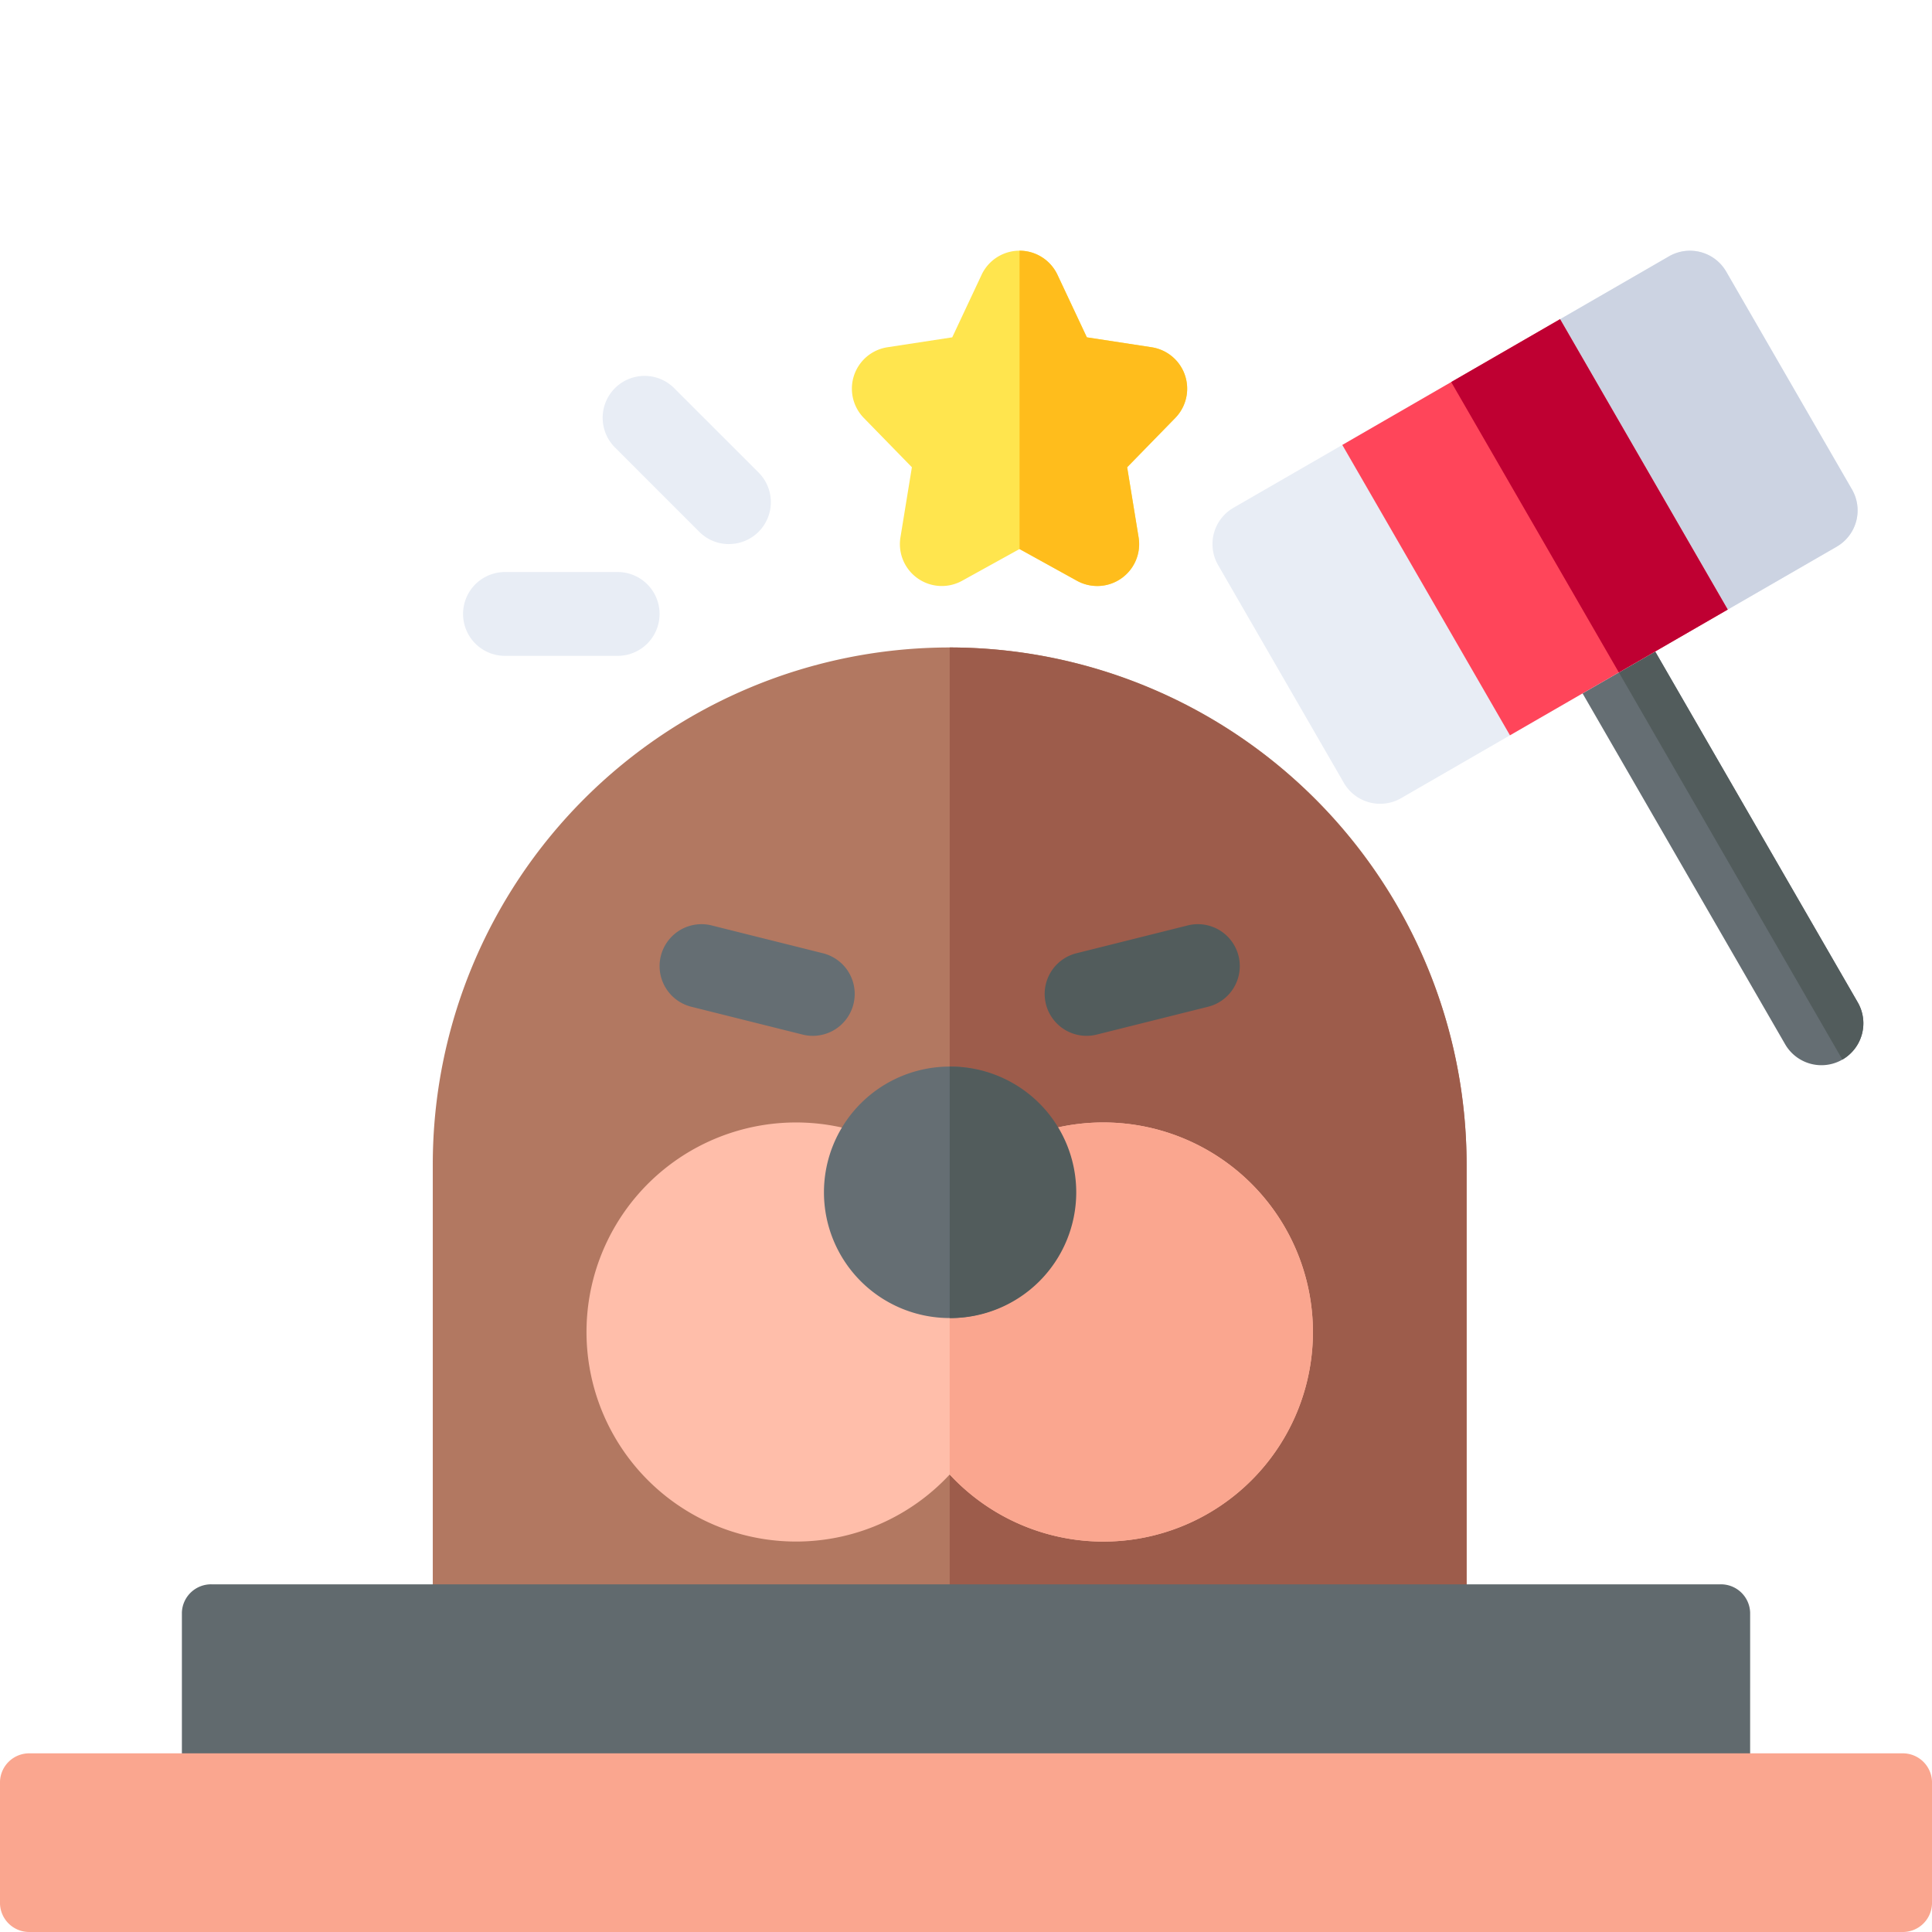 <svg xmlns="http://www.w3.org/2000/svg" width="370.001" height="370" viewBox="0 0 370.001 370">
  <rect x="0" y="0" width="370.001" height="370" fill="#333333" stroke="none"/>
  <g id="Group_2" data-name="Group 2" transform="translate(-999 -434)">
    <g id="Group_1" data-name="Group 1">
      <rect id="Rectangle_1" data-name="Rectangle 1" width="370" height="370" transform="translate(999 434)" fill="#fff"/>
      <g id="whack-a-mole" transform="translate(1081.883 482.014)">
        <path id="Path_1" data-name="Path 1" d="M189.961,339.988H8.027A8.026,8.026,0,0,1,0,331.961V240.994a98.994,98.994,0,1,1,197.988,0v90.967A8.026,8.026,0,0,1,189.961,339.988Zm0,0" transform="translate(0 -66.016)" fill="#b27861"/>
        <path id="Path_2" data-name="Path 2" d="M185,142V339.988h90.967a8.026,8.026,0,0,0,8.027-8.027V240.994A99.106,99.106,0,0,0,185,142Zm0,0" transform="translate(-86.006 -66.016)" fill="#9d5c4b"/>
        <path id="Path_3" data-name="Path 3" d="M196.99,64.212a8.035,8.035,0,0,1-3.884-1l-11-6.081-11,6.081A8.027,8.027,0,0,1,159.3,54.894l2.191-13.426-9.21-9.442a8.026,8.026,0,0,1,4.532-13.538l12.406-1.9,5.621-11.975a8.025,8.025,0,0,1,14.531,0L195,16.592l12.4,1.9a8.027,8.027,0,0,1,4.534,13.538l-9.212,9.442,2.191,13.426a8.023,8.023,0,0,1-7.922,9.318Zm0,0" transform="translate(-69.736 0)" fill="#ffe54e"/>
        <path id="Path_4" data-name="Path 4" d="M85.08,77.106A8,8,0,0,1,79.4,74.755L63.351,58.7A8.026,8.026,0,1,1,74.7,47.352L90.755,63.4a8.027,8.027,0,0,1-5.675,13.7Zm0,0" transform="translate(-28.359 -20.92)" fill="#e8edf5"/>
        <path id="Path_5" data-name="Path 5" d="M40.431,131.053h-21.4a8.027,8.027,0,1,1,0-16.053h21.4a8.027,8.027,0,1,1,0,16.053Zm0,0" transform="translate(-5.114 -53.463)" fill="#e8edf5"/>
        <path id="Path_6" data-name="Path 6" d="M153.994,392.265a40.132,40.132,0,0,1-29.431-12.847,40.13,40.13,0,1,1-12.485-63.669,8.027,8.027,0,0,1,4.546,8.445,8.027,8.027,0,1,0,15.877,0,8.027,8.027,0,0,1,4.548-8.445,40.133,40.133,0,1,1,16.944,76.515Zm0,0" transform="translate(-25.569 -145.048)" fill="#ffbeaa"/>
        <path id="Path_7" data-name="Path 7" d="M110.436,262.4a8.04,8.04,0,0,1-1.952-.24l-21.4-5.351a8.027,8.027,0,0,1,3.892-15.574l21.4,5.351a8.027,8.027,0,0,1-1.94,15.815Zm0,0" transform="translate(-37.655 -112.039)" fill="#656e73"/>
        <path id="Path_8" data-name="Path 8" d="M227.018,262.4a8.027,8.027,0,0,1-1.94-15.815l21.4-5.351a8.027,8.027,0,0,1,3.892,15.574l-21.4,5.351a8.037,8.037,0,0,1-1.952.24Zm0,0" transform="translate(-101.811 -112.039)" fill="#525c5c"/>
        <path id="Path_9" data-name="Path 9" d="M241.691,23.875a8.02,8.02,0,0,0-6.4-5.387l-12.4-1.9L217.266,4.617A8.027,8.027,0,0,0,210,0V57.131l11,6.081A8.026,8.026,0,0,0,232.8,54.894l-2.191-13.426,9.212-9.442a8.024,8.024,0,0,0,1.865-8.152Zm0,0" transform="translate(-97.629 0)" fill="#ffbd1c"/>
        <path id="Path_10" data-name="Path 10" d="M459.78,209.137a8.03,8.03,0,0,0,0-8.035l-42.808-74.145a8.026,8.026,0,0,0-13.9,8.027l42.808,74.145a8.03,8.03,0,0,0,13.9.008Zm0,0" transform="translate(-186.887 -57.156)" fill="#656e73"/>
        <path id="Path_11" data-name="Path 11" d="M460.331,212.068A8.021,8.021,0,0,0,463.27,201.1l-42.808-74.145A8.026,8.026,0,0,0,409.5,124.02Zm0,0" transform="translate(-190.374 -57.156)" fill="#525c5c"/>
        <path id="Path_12" data-name="Path 12" d="M398.588,56.689l-83.415,48.159a8.026,8.026,0,0,1-10.963-2.939L280.129,60.2a8.023,8.023,0,0,1,2.937-10.963L366.482,1.08a8.023,8.023,0,0,1,10.963,2.937l24.08,41.707a8.026,8.026,0,0,1-2.937,10.965Zm0,0" transform="translate(-129.731 -0.001)" fill="#e8edf5"/>
        <path id="Path_13" data-name="Path 13" d="M364.5,25.156l41.707-24.08A8.026,8.026,0,0,1,417.17,4.016l24.08,41.707a8.022,8.022,0,0,1-2.937,10.963l-41.707,24.08Zm0,0" transform="translate(-169.456 0)" fill="#ccd3e2"/>
        <path id="Path_14" data-name="Path 14" d="M325.52,48.591l41.7-24.08,32.106,55.609-41.7,24.08Zm0,0" transform="translate(-151.334 -11.395)" fill="#ff455a"/>
        <path id="Path_15" data-name="Path 15" d="M364.488,36.551l20.852-12.04,32.106,55.609L396.594,92.16Zm0,0" transform="translate(-169.45 -11.395)" fill="#bf0032"/>
        <path id="Path_16" data-name="Path 16" d="M214.431,312a39.809,39.809,0,0,0-16.946,3.75,8.03,8.03,0,0,0-4.546,8.445A8.026,8.026,0,0,1,185,333.4v46.015A40.133,40.133,0,1,0,214.431,312Zm0,0" transform="translate(-86.006 -145.048)" fill="#faa68f"/>
        <path id="Path_17" data-name="Path 17" d="M164.08,340.159a24.08,24.08,0,1,1,24.08-24.08A24.107,24.107,0,0,1,164.08,340.159Zm0,0" transform="translate(-65.086 -135.75)" fill="#656e73"/>
        <path id="Path_18" data-name="Path 18" d="M185,292v48.159A24.08,24.08,0,1,0,185,292Zm0,0" transform="translate(-86.006 -135.75)" fill="#525c5c"/>
      </g>
      <g id="Group_3" data-name="Group 3" transform="translate(857.997 -34.585)">
        <path id="Path_51" data-name="Path 51" d="M337.738,470.923H37.4V442.11a5.589,5.589,0,0,1,5.764-5.4H331.975a5.592,5.592,0,0,1,5.764,5.4Zm0,0" transform="translate(138.437 335.294)" fill="#616a6e"/>
        <path id="Path_53" data-name="Path 53" d="M364.736,507.521H6.263a5.591,5.591,0,0,1-5.764-5.4v-23.41a5.592,5.592,0,0,1,5.764-5.4H364.736a5.592,5.592,0,0,1,5.764,5.4v23.411a5.589,5.589,0,0,1-5.764,5.4Zm0,0" transform="translate(140.504 331.061)" fill="#faa68f"/>
      </g>
    </g>
  </g>
</svg>
